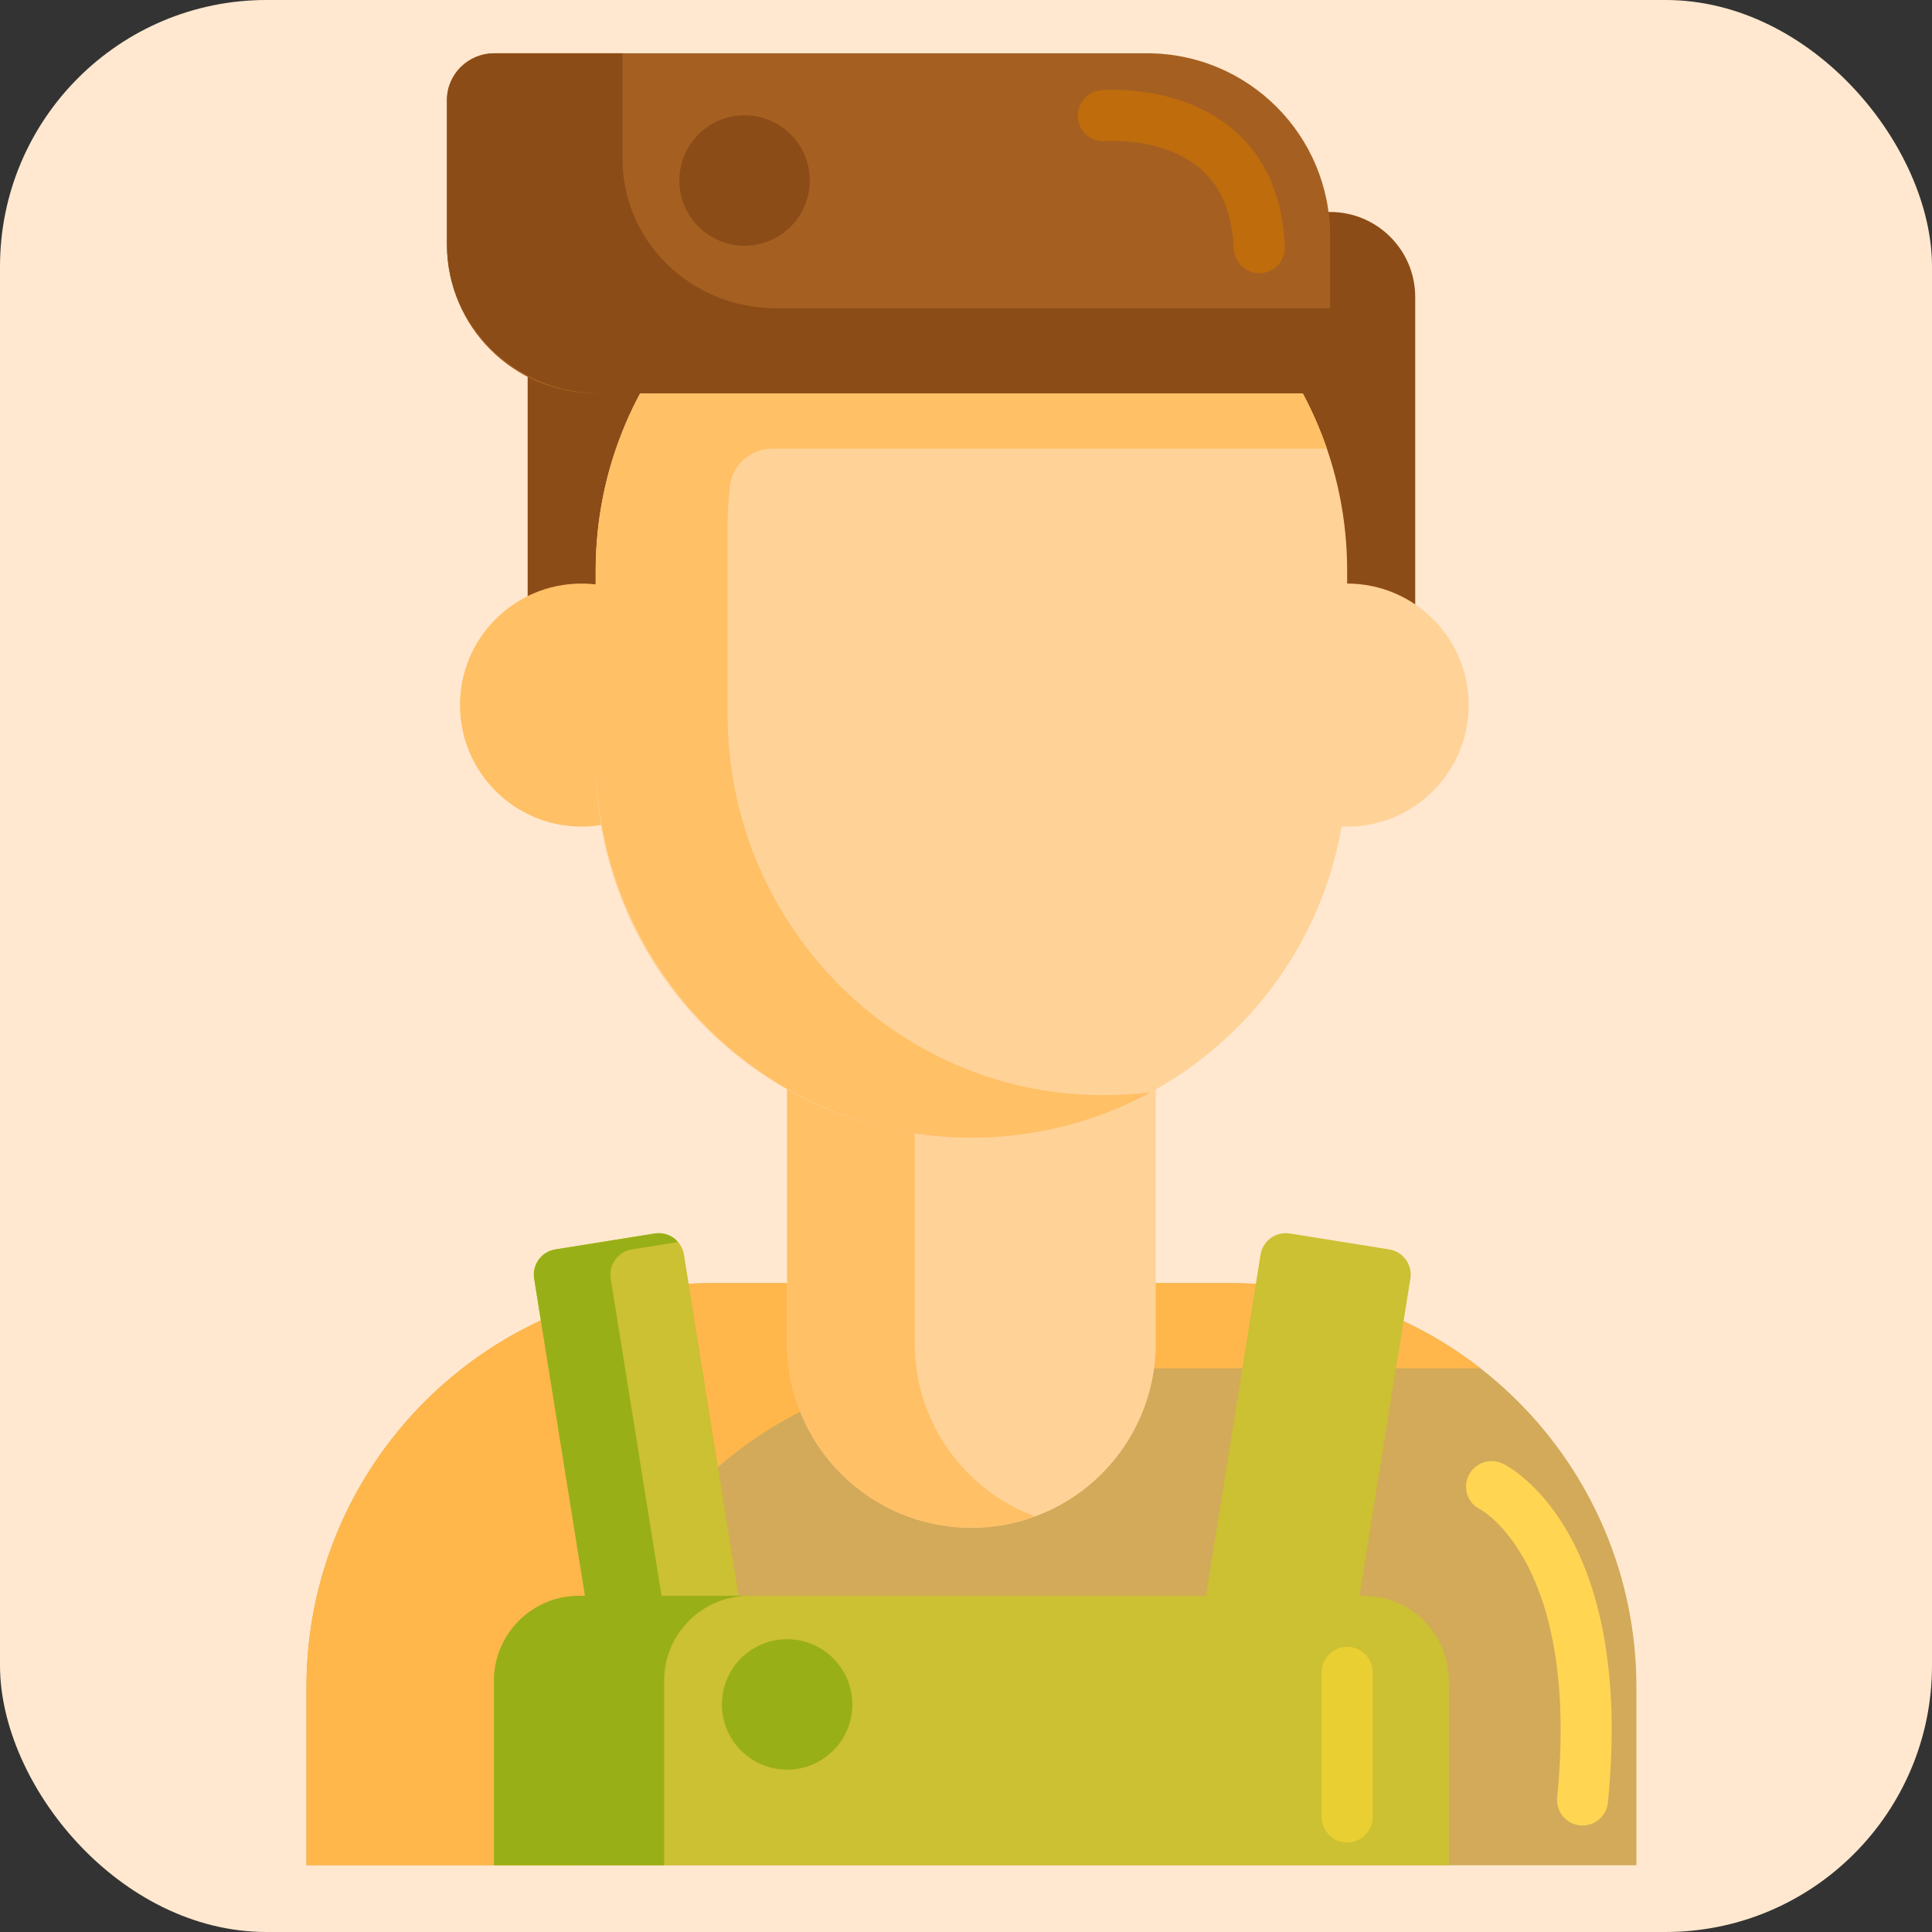 <svg width="145" height="145" viewBox="0 0 145 145" fill="none" xmlns="http://www.w3.org/2000/svg">
<rect x="0" y="0" width="145" height="145" fill="#333333" stroke="none"/>
<rect width="145" height="145" rx="20" fill="#FFE8CF"/>
<path d="M45.985 60.587H56.733V22.278C56.733 18.752 53.875 15.893 50.348 15.893H45.985C42.459 15.893 39.601 18.752 39.601 22.278V54.202C39.601 57.728 42.459 60.587 45.985 60.587Z" fill="#8C4C17"/>
<path d="M99.83 15.91H95.467C91.941 15.91 89.082 18.769 89.082 22.295V27.854C95.992 32.993 100.468 41.221 100.468 50.494V60.571C103.695 60.25 106.215 57.529 106.215 54.218V22.294C106.215 18.768 103.356 15.91 99.83 15.91Z" fill="#8C4C17"/>
<path d="M101.106 62.038C106.143 62.038 110.227 57.954 110.227 52.917C110.227 47.88 106.143 43.797 101.106 43.797C96.069 43.797 91.985 47.88 91.985 52.917C91.985 57.954 96.069 62.038 101.106 62.038Z" fill="#FFD298"/>
<path d="M43.643 62.038C48.68 62.038 52.764 57.954 52.764 52.917C52.764 47.88 48.68 43.797 43.643 43.797C38.606 43.797 34.523 47.88 34.523 52.917C34.523 57.954 38.606 62.038 43.643 62.038Z" fill="#FFC066"/>
<path d="M122.815 139.987H23V126.632C23 109.883 36.578 96.304 53.328 96.304H92.487C109.237 96.304 122.815 109.883 122.815 126.632V139.987H122.815Z" fill="#D2AA59"/>
<path d="M43.431 133.017C43.431 116.267 57.009 102.689 73.759 102.689H111.102C105.964 98.689 99.504 96.304 92.487 96.304H53.328C36.578 96.304 23 109.883 23 126.632V139.987H43.431V133.017Z" fill="#FFB74B"/>
<path d="M72.907 114.661C65.267 114.661 59.073 108.467 59.073 100.827V67.839H86.741V100.827C86.74 108.467 80.547 114.661 72.907 114.661Z" fill="#FFD298"/>
<path d="M94.978 127.848C91.874 127.35 89.76 124.431 90.257 121.326L94.607 94.165C94.774 93.12 95.757 92.409 96.801 92.576L104.261 93.771C105.306 93.938 106.017 94.921 105.85 95.965L101.5 123.126C101.003 126.231 98.083 128.345 94.978 127.848Z" fill="#CCC033"/>
<path d="M50.961 127.848C54.065 127.35 56.179 124.431 55.682 121.326L51.332 94.165C51.164 93.12 50.182 92.409 49.138 92.576L41.677 93.771C40.633 93.938 39.922 94.921 40.089 95.965L44.439 123.126C44.936 126.231 47.856 128.345 50.961 127.848Z" fill="#CCC033"/>
<path d="M50.186 123.126L45.836 95.965C45.669 94.92 46.38 93.938 47.424 93.771L50.889 93.216C50.469 92.731 49.818 92.467 49.139 92.576L41.678 93.771C40.634 93.938 39.922 94.921 40.09 95.965L44.44 123.127C44.937 126.231 47.857 128.345 50.962 127.848C51.678 127.733 52.339 127.484 52.93 127.139C51.513 126.308 50.465 124.874 50.186 123.126Z" fill="#99AF17"/>
<path d="M108.741 139.987H37.072V126.153C37.072 122.627 39.931 119.769 43.457 119.769H102.356C105.883 119.769 108.741 122.627 108.741 126.153V139.987Z" fill="#CCC033"/>
<path d="M56.227 119.768H43.457C39.931 119.768 37.072 122.627 37.072 126.153V139.987H49.842V126.153C49.842 122.627 52.7 119.768 56.227 119.768Z" fill="#99AF17"/>
<path d="M68.65 100.827V67.839H59.073V100.827C59.073 108.467 65.267 114.661 72.907 114.661C74.59 114.661 76.204 114.359 77.696 113.809C72.415 111.86 68.65 106.784 68.65 100.827Z" fill="#FFC066"/>
<path d="M72.907 85.387C57.333 85.387 44.708 72.762 44.708 57.188V42.832C44.708 27.258 57.333 14.633 72.907 14.633C88.481 14.633 101.106 27.258 101.106 42.832V57.188C101.106 72.762 88.481 85.387 72.907 85.387Z" fill="#FFD298"/>
<path d="M54.605 53.638V39.64C54.605 38.572 54.664 37.518 54.781 36.482C54.96 34.877 56.336 33.672 57.951 33.672H99.585C95.782 22.595 85.275 14.633 72.907 14.633C71.697 14.633 70.505 14.712 69.334 14.86C69.336 14.859 69.338 14.858 69.34 14.857C69.249 14.868 69.161 14.885 69.071 14.897C68.774 14.937 68.477 14.98 68.183 15.03C68.04 15.054 67.899 15.081 67.757 15.108C67.497 15.155 67.237 15.206 66.979 15.261C66.83 15.293 66.681 15.327 66.532 15.361C66.281 15.419 66.032 15.481 65.783 15.546C65.638 15.584 65.492 15.621 65.347 15.661C65.09 15.733 64.835 15.81 64.58 15.888C64.451 15.928 64.32 15.966 64.191 16.008C63.886 16.107 63.584 16.213 63.284 16.322C63.21 16.348 63.134 16.373 63.061 16.401C62.688 16.54 62.318 16.686 61.952 16.841C61.857 16.881 61.764 16.925 61.669 16.966C61.401 17.083 61.135 17.201 60.871 17.326C60.739 17.388 60.61 17.454 60.479 17.518C60.255 17.628 60.032 17.74 59.812 17.856C59.672 17.929 59.534 18.004 59.396 18.08C59.187 18.194 58.979 18.311 58.773 18.431C58.635 18.511 58.497 18.592 58.361 18.674C58.154 18.799 57.95 18.927 57.746 19.057C57.618 19.139 57.489 19.22 57.362 19.304C57.138 19.452 56.918 19.606 56.698 19.76C56.597 19.831 56.495 19.9 56.395 19.972C56.084 20.197 55.778 20.427 55.477 20.664C55.384 20.738 55.294 20.815 55.201 20.89C54.991 21.059 54.782 21.23 54.577 21.405C54.455 21.51 54.336 21.618 54.215 21.725C54.044 21.876 53.874 22.028 53.707 22.183C53.581 22.301 53.457 22.421 53.333 22.54C53.176 22.691 53.021 22.844 52.868 22.999C52.744 23.124 52.621 23.249 52.5 23.377C52.35 23.534 52.203 23.693 52.057 23.853C51.94 23.982 51.822 24.11 51.707 24.242C51.557 24.413 51.411 24.587 51.265 24.762C51.161 24.887 51.055 25.009 50.953 25.135C50.739 25.4 50.531 25.669 50.326 25.942C50.22 26.084 50.118 26.228 50.015 26.372C49.872 26.57 49.729 26.768 49.591 26.97C49.49 27.118 49.393 27.27 49.295 27.42C49.18 27.596 49.065 27.771 48.954 27.95C48.855 28.11 48.758 28.271 48.662 28.433C48.558 28.607 48.456 28.782 48.356 28.959C48.262 29.125 48.169 29.292 48.078 29.46C47.982 29.638 47.889 29.817 47.797 29.998C47.71 30.168 47.623 30.337 47.539 30.509C47.448 30.696 47.361 30.885 47.275 31.075C47.197 31.243 47.118 31.41 47.044 31.58C46.944 31.809 46.85 32.042 46.757 32.274C46.654 32.527 46.556 32.782 46.461 33.039C46.383 33.249 46.303 33.459 46.23 33.671H46.232C45.246 36.544 44.707 39.624 44.707 42.831V56.847C44.707 72.361 57.095 85.225 72.608 85.385C77.595 85.437 82.288 84.193 86.371 81.97C85.139 82.126 83.884 82.202 82.609 82.194C67.053 82.089 54.605 69.195 54.605 53.638Z" fill="#FFC066"/>
<path d="M99.829 29.522H44.716C38.545 29.522 33.543 24.52 33.543 18.349V7.512C33.543 5.572 35.115 4 37.055 4H86.102C93.683 4 99.829 10.146 99.829 17.727V29.522Z" fill="#A56021"/>
<path d="M58.26 23.137C51.89 23.137 46.726 18.135 46.726 11.964V4H37.169C35.167 4 33.544 5.572 33.544 7.512V18.349C33.544 24.52 38.708 29.522 45.078 29.522H99.831V23.137H58.26Z" fill="#8C4C17"/>
<path d="M94.509 20.505C93.485 20.505 92.636 19.696 92.596 18.664C92.494 16.05 91.668 14.045 90.141 12.704C87.366 10.267 83.021 10.586 82.978 10.591C81.918 10.688 80.992 9.91 80.897 8.857C80.801 7.803 81.577 6.872 82.631 6.775C82.874 6.753 88.626 6.276 92.668 9.825C95.016 11.887 96.279 14.81 96.424 18.515C96.465 19.572 95.642 20.462 94.584 20.504C94.559 20.505 94.534 20.505 94.509 20.505Z" fill="#BF6C0D"/>
<path d="M101.107 138.284C100.049 138.284 99.191 137.426 99.191 136.369V125.515C99.191 124.457 100.049 123.599 101.107 123.599C102.164 123.599 103.022 124.457 103.022 125.515V136.369C103.022 137.427 102.164 138.284 101.107 138.284Z" fill="#EACF32"/>
<path d="M118.774 137.007C118.711 137.007 118.648 137.004 118.583 136.998C117.531 136.894 116.762 135.956 116.866 134.903C118.6 117.368 111.187 113.33 111.111 113.291C110.156 112.837 109.764 111.701 110.218 110.745C110.673 109.79 111.829 109.39 112.784 109.845C113.19 110.038 122.703 114.809 120.678 135.28C120.58 136.269 119.747 137.007 118.774 137.007Z" fill="#FFD551"/>
<path d="M59.074 132.815C61.777 132.815 63.969 130.624 63.969 127.92C63.969 125.217 61.777 123.025 59.074 123.025C56.37 123.025 54.179 125.217 54.179 127.92C54.179 130.624 56.37 132.815 59.074 132.815Z" fill="#99AF17"/>
<path d="M55.882 18.443C58.585 18.443 60.777 16.251 60.777 13.548C60.777 10.844 58.585 8.653 55.882 8.653C53.178 8.653 50.986 10.844 50.986 13.548C50.986 16.251 53.178 18.443 55.882 18.443Z" fill="#8C4C17"/>
</svg>
